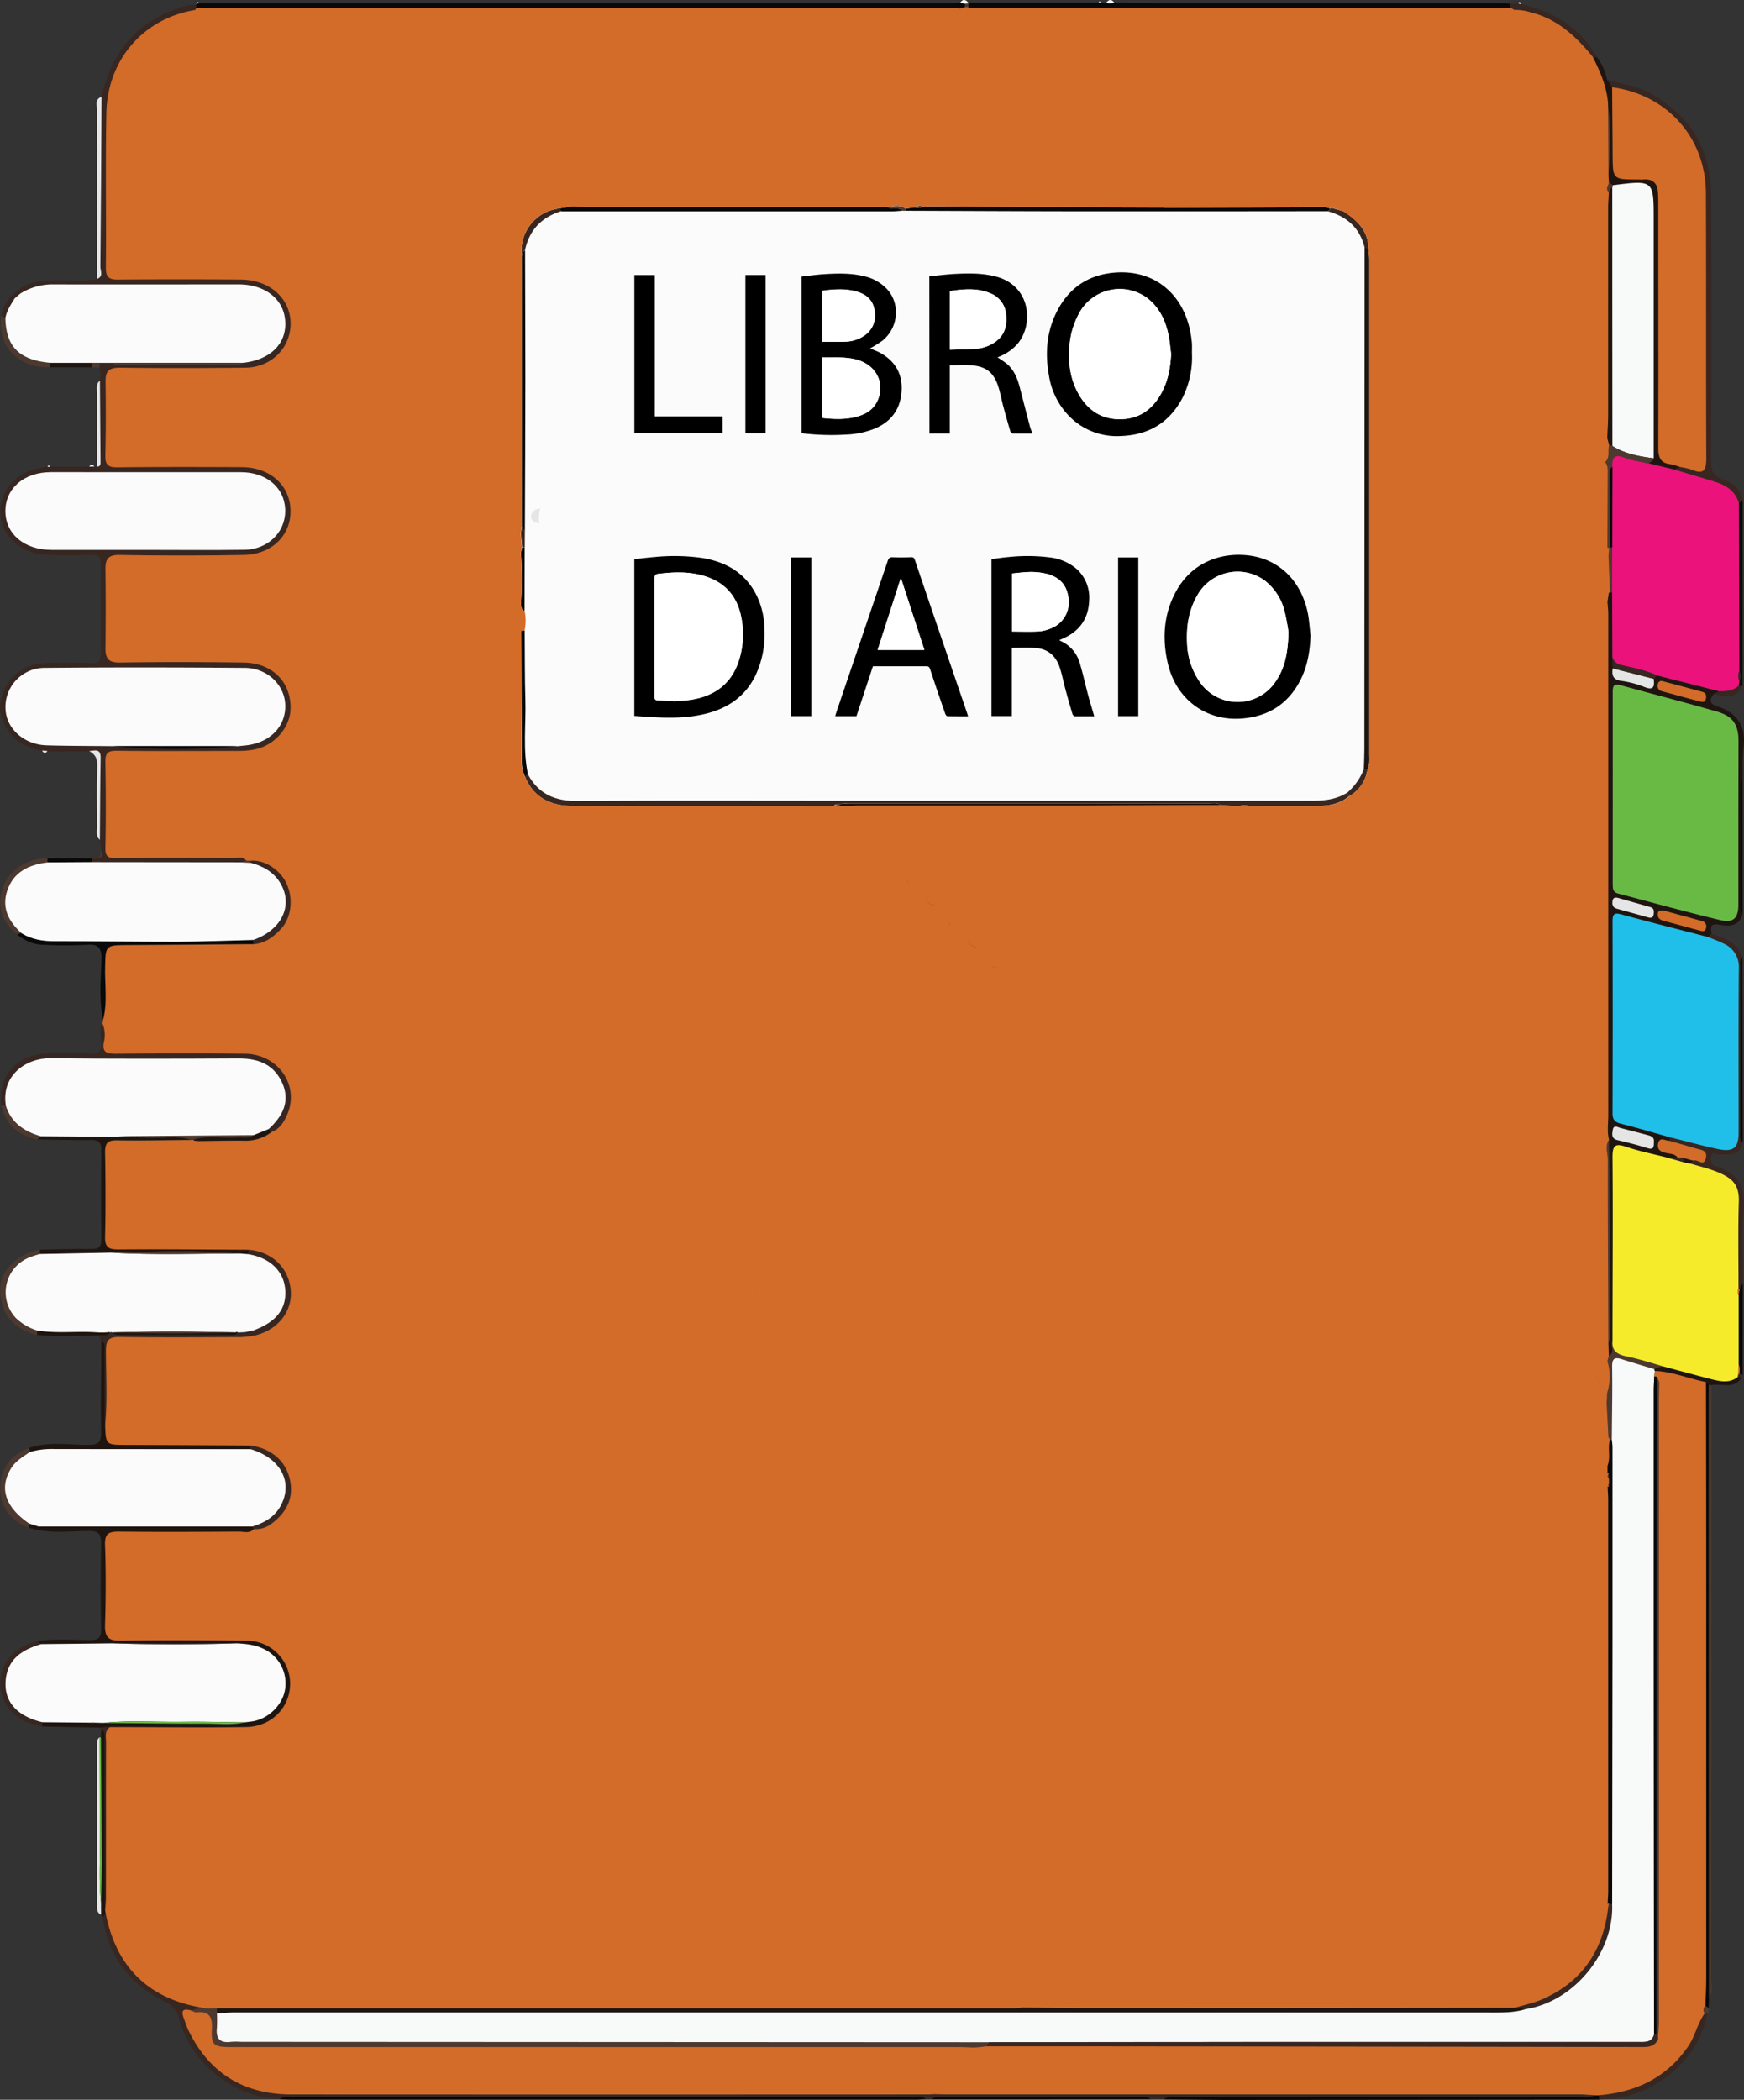 <svg xmlns="http://www.w3.org/2000/svg" viewBox="0 0 668.56 804.85"><rect x="0" y="0" width="668.56" height="804.85" fill="#333333" stroke="none"/><defs><style>.cls-1{fill:#fbfbfb;}.cls-2{fill:#382621;}.cls-3{fill:#1f1510;}.cls-4{fill:#090909;}.cls-5{fill:#4d392f;}.cls-6{fill:#e5e5e5;}.cls-7{fill:#69ba45;}.cls-8{fill:#f8f9f9;}.cls-9{fill:#20bfea;}.cls-10{fill:#f5eb2b;}.cls-11{fill:#eb127b;}.cls-12{fill:#d36b29;}.cls-13{fill:#fff;}</style></defs><g id="Capa_2" data-name="Capa 2"><g id="Capa_1-2" data-name="Capa 1"><rect class="cls-1" x="163.2" y="39.87" width="408.9" height="296"/><path class="cls-2" d="M74.88,3.82C55.09,7,41.19,22.77,40.78,43.36c-.4,19.81,0,39.64-.19,59.46,0,3.74,1.55,4.37,4.78,4.34q23.49-.18,47,0c10.66.09,18.46,6.77,19,15.9.52,9.8-7,17.77-17.32,17.88-16,.17-32,.21-48,0-4.09,0-5.63,1.11-5.57,5.22.14,9.49.13,19-.09,28.47-.08,3.5,1.08,4.54,4.56,4.5,15.83-.18,31.65-.14,47.47-.07,11,0,18.61,6.75,18.94,16.36s-7,17.12-18,17.3q-23.73.41-47.47,0c-4.26-.07-5.49,1.4-5.45,5.33q.18,15.24,0,30.48c0,3.92,1.19,5.49,5.47,5.43,15.82-.25,31.65-.21,47.47,0,11,.13,18.24,7.46,18,17.74-.19,6.95-5.7,13.52-12.86,15.35-3.59.92-7.26.79-10.92.79-14.33,0-28.65.1-43-.07-3.34,0-4.25,1-4.19,4.26.19,11,.25,22,0,33-.06,3.21,1,3.91,3.93,3.89,15-.12,30-.08,45,0,1.73,0,3.71-.81,5.13,1l-2.25.75-57-.09,0-1.42,3-.22c1.38-.62,1.1-1.66.68-2.73l-.57-4.16c.08-10.48.11-21,.29-31.44.06-3.74-2.33-2.75-4.39-2.58l-16,0-2.06-.2c-4.41-1.05-8.66-2.47-11.73-6.06-4.24-5-5.72-10.65-3.1-16.72,3-6.86,8.59-10.51,16-10.88,5.81-.29,11.66-.28,17.48,0,3.23.16,3.88-1.15,3.86-4-.1-11.32-.13-22.65,0-34,0-2.6-.74-3.52-3.35-3.45-5.66.15-11.33.24-17,0-14.46-.53-22.69-13.84-15.7-25.23,3.56-5.79,9.26-7.78,15.59-8.58l.48.13.48-.12h15l1.94,0,1,.05c1.51,0,1.35-1.16,1.35-2.12q-.1-15.44-.23-30.87a8,8,0,0,0-.15-4.93l0-1.78,5,0c1.13,1,2.5.74,3.8.74H89.33c1.31,0,2.68.25,3.81-.73,11.11-1.22,17.43-8.06,16-17.35-1.15-7.64-8.11-12.71-17.75-12.72-23.61,0-47.23,0-70.85,0a23.38,23.38,0,0,0-12.78,3.48l-1.17-1.14c3.84-3.36,8.49-4,13.33-4.09,5.74-.15,11.5.48,17.22-.39,2.58-.92,1.27-3.11,1.29-4.64.23-21.71.33-43.42.46-65.14C42.88,19.71,52.77,7.71,70.26,2.59a10.62,10.62,0,0,1,4.89-.66c0,.39,0,.77,0,1.16A3.17,3.17,0,0,1,74.88,3.82ZM91.19,286c1.64-.19,3.31-.28,4.93-.6,8.58-1.65,13.87-8.09,13.2-16-.63-7.35-7.14-13.37-15.44-13.43-25.62-.16-51.24-.2-76.86,0a15,15,0,0,0-14.8,16.93c.87,7,7.42,12.5,15.56,12.76,8.47.26,16.95.22,25.43.32A264.24,264.24,0,0,0,91.19,286ZM55.7,210.78c12.64,0,25.29.13,37.93,0,9.94-.13,16.91-8,15.54-17.2C108.05,186.1,101.36,181,92.4,181q-36.42-.06-72.86,0C9.17,181,2,187.16,2.07,196s7.27,14.78,17.7,14.8C31.75,210.8,43.72,210.78,55.7,210.78Z"/><path class="cls-3" d="M616.76,437c-.8-3.12-.29-6.29-.29-9.43q0-96.13,0-192.27c0-1.49-.21-3-.31-4.47l.51-3.49a1.29,1.29,0,0,0,.46-.31,6.64,6.64,0,0,1,.88.12q0,12.42.11,24.85l.15,4.22c-.41,2.59,0,4.34,3.23,4.78a38.51,38.51,0,0,1,8.95,2.37c3.74,1.49,3.8-.48,3.52-3.14.38-.44.76-.89,1.15-1.33l24,6.11L657,266c-1.8,2.14-1.75,3.78,1.21,4.71,7.76,2.46,11.19,7.57,10.18,15.83-.5,4.08-.25,8.26-.34,12.39-1,.9-.89,2.09-.89,3.25v44.48c0,1.16-.08,2.36.91,3.24-1,5.11-5.06,5.34-8.66,4.61-3.79-.76-3.74.76-3.25,3.39l-1.29,1.32c-11.05-2.86-22.12-5.64-33.12-8.65-2.65-.72-3.53-.42-3.52,2.5q.11,36.88,0,73.78c0,2.55,1.11,3.37,3.37,3.94,6.24,1.58,12.42,3.42,18.63,5.16-.06.46-.11.93-.16,1.39-1.59,0-3.89-1.79-4.42,1.14-.45,2.51,1.49,3.23,3.69,3.6,1.38.24,3,.35,3.94,1.76l-3.9,0c-5.31-1.36-10.72-2.42-15.9-4.16-4.14-1.39-5.34-.75-5.3,3.86.18,23.47,0,46.95,0,70.42-.89,1.91,1.08,4.49-1.42,6-.07-1.7-.13-3.4-.19-5.1,1-1.7.52-3.57.52-5.36q.06-20.61,0-41.23C617,457.79,616.86,447.37,616.76,437Zm49.63-122.14q0-15.45,0-30.89c0-6.24-2.17-9.49-8.31-11.24-12.15-3.47-24.39-6.62-36.57-10-2.19-.6-3.33-.62-3.32,2.26q.15,37,0,73.92c0,1.61.07,3.05,1.93,3.54,13.17,3.46,26.29,7.13,39.54,10.26,4.85,1.14,6.66-.92,6.67-5.91C666.4,336.13,666.38,325.48,666.39,314.82ZM634,437.77c.29-1.95-1.14-2.37-2.66-2.76-3.35-.85-6.68-1.77-10-2.61-1.13-.28-2.7-1.48-3.07.76-.26,1.57-.56,3.31,1.85,3.87,3.85.89,7.69,1.86,11.45,3.05C634,440.86,634,439.47,634,437.77ZM637.55,349c-1.15,0-2,.12-2,1.21-.14,1.58.71,2.35,2.2,2.74,4.62,1.21,9.22,2.52,13.84,3.73.88.23,2.06.61,2.41-.79a2.09,2.09,0,0,0-1.4-2.78C647.48,351.65,642.39,350.3,637.55,349ZM637,261a1.38,1.38,0,0,0-1.46,1.24,2.05,2.05,0,0,0,1.53,2.68c4.78,1.31,9.56,2.62,14.35,3.88.9.23,2.08.61,2.46-.75.32-1.17.21-2.43-1.23-2.83C647.57,263.81,642.46,262.47,637,261ZM620,344.1c-1.11-.18-1.71.19-1.84,1.2-.18,1.43,0,2.58,1.71,3,4,1.06,7.91,2.2,11.87,3.3,1.06.29,2,.25,2.17-1.13.13-1.16.28-2.35-1.25-2.79Z"/><path class="cls-2" d="M40.56,733.45c4.29,21.41,17.49,33.24,38.92,36.25-2,.21-4.18-.11-6,1.07-2.72-.81-4.31-.49-3,2.89.6,1.53,1.06,3.13,1.77,4.61,8,16.49,21.26,24.62,39.47,24.63q122.2.06,244.4,0l1.93-.09c1.49,0,3,.07,4.49.07q121.32,0,242.64,0c2,0,4,.2,6,.31-1.88,1-3.92.57-5.89.57q-76.43,0-152.85,0c-2.09,0-4.35-.71-6.26.84l-5.09-.07c-1.08-1.09-2.47-.8-3.77-.8q-38.17,0-76.34,0c-1.31,0-2.69-.21-3.77.85l-2.09-.11c-2-1.32-4.21-.7-6.32-.7q-118.12-.06-236.25,0c-1.77,0-3.69-.57-5.28.79-17.83-.61-34-13.4-38.74-31.1-.88-3.32-2.53-4.77-5.38-6.2-13.44-6.75-21.75-17.41-23.83-32.54Z"/><path class="cls-4" d="M75.2,3.09c0-.39,0-.77,0-1.16l.12-.45,1-.28H363.13c1.66,0,3.32-.13,5-.2l1.92.47-.13,1.26-1.85.52a14.86,14.86,0,0,0-2-.24Q220.63,3,75.2,3.09Z"/><path class="cls-3" d="M97.29,586c-1.6,1.82-3.75,1-5.63,1-15.32.09-30.64.18-46,0-3.92,0-5.56.63-5.41,5.09.36,10.14.31,20.32,0,30.47-.16,4.71,1.12,6.31,6,6.23,16.15-.27,32.31-.2,48.46,0a16.57,16.57,0,0,1,16.46,15.57c.44,9.64-6.78,17.42-17.07,17.56-17.31.22-34.64,0-51.95,0l-3.63.29-22.37-.43c0-.52,0-1,0-1.57l19.36.18.17.24.12-.26,3.7.1c12.87.11,25.73.31,38.59.27,5.24,0,10.51.67,15.72-.48,1.32-.19,2.67-.27,4-.58,5.91-1.45,10.81-6.79,11.49-12.42A14.61,14.61,0,0,0,101,632c-3.2-1.56-6.68-1.92-10.18-2.11H43l-27.2.29L14.22,629c6.77-.9,13.57-.42,20.35-.36,3.25,0,4.23-.88,4.17-4.2-.2-10.93-.16-21.87,0-32.81.06-3.56-.86-4.83-4.71-4.79-6.74.06-13.54.93-20.25-.55l1-1.2,81.93,0Z"/><path class="cls-2" d="M616,30.4c5,1.86,10.37,2.11,15.14,4.59C647.4,43.41,655.88,56.71,656,75q.16,50.64-.05,101.27c0,3.88.52,6.34,4.78,7.68,3.59,1.12,6.82,3.51,7.34,7.93l-1.42,1c-1.34-4.6-4.81-6.87-9.09-8.19-5.18-1.6-10.38-3.13-15.58-4.68l2.16-1a25,25,0,0,1,4.35,1c5,2.12,5.65-.14,5.63-4.63-.15-33.79,0-67.6-.15-101.4C653.81,52.69,639.1,36.32,618,33.44,617.37,32.42,616.69,31.41,616,30.4Z"/><path class="cls-4" d="M427.14,1c7.83.07,15.65.19,23.47.19q61.47,0,122.94,0c1.82,0,3.65.15,5.47.23,0,.5.06,1,.1,1.51l-207.91,0,.06-.23c0-.46,0-.91,0-1.37L371.17,1l49.95,0,1,0,2,.05A4,4,0,0,0,427.14,1Z"/><path class="cls-3" d="M616,30.4c.67,1,1.35,2,2,3,.07,8.61.17,17.21.2,25.82,0,9.54,0,9.53,9.77,9.54.67,0,1.34.08,2,0,3.84-.32,5.46,1.7,5.62,5.27.06,1.49.09,3,.09,4.48,0,31.07.09,62.14,0,93.21,0,3.6.84,5.69,4.59,6.17a26.26,26.26,0,0,1,3.82,1.09l-2.16,1-9.89-2.4c.49-.78,1.8-.81,1.84-2q0-45.72,0-91.45c0-15.2,0-15.2-15.68-13.2l-1.62-1.13c0-.69-.09-1.38-.13-2.07.82-9.32,1.12-18.63-.17-27.94-.48-6.48-3-12.3-5.91-18l1.69,0A20.08,20.08,0,0,1,616,30.4Z"/><path class="cls-2" d="M39.22,392.22a11.38,11.38,0,0,1,.59,6.87c-.92,4.15,1,4.73,4.51,4.71,16.49-.12,33-.18,49.48,0,12.82.11,21.13,12.26,16.16,23.47-1.21,2.73-2.78,5.33-5.83,6.5l-1.14-1c5.3-4.83,8.44-10.41,5.22-17.64s-9.08-9.46-16.59-9.42c-24.09.12-48.18.19-72.27-.08-9.36-.11-19,6.54-17.11,18.24l-1.64,0c-1.66-11,5.58-19.6,17.08-20,5.63-.2,11.27-.19,16.89,0,3.31.13,4.38-1.08,4.17-4.29C38.58,397.12,38.12,394.59,39.22,392.22Z"/><path class="cls-2" d="M640,437.31l.15-1.39c6.11,1.52,12.18,3.22,18.34,4.51s8-.43,8-6.44c0-20.93-.09-41.86.07-62.79a9.66,9.66,0,0,0-5.82-9.51c-1.91-1-4-1.68-5.93-2.5l1.29-1.32c5,1.62,9.95,3.33,11.81,9.06-1,.91-.78,2.12-.78,3.27q0,32,0,64c0,1.3-.32,2.71.94,3.7-1.1,5.22-5.19,4.59-9,4.65-1.05,0-2.69-1.76-3.06.75-.25,1.69-.22,3.18,2,3.85,8.07,2.42,11.07,7.77,10.41,16.27-.73,9.43-.31,19-.38,28.44L666.94,494a.77.77,0,0,0-.54,0c0-11.11-.21-22.23.12-33.33.19-6.48-2.32-9-8.19-11.42C655,447.85,651.42,447,648,446l1.18-1.1c1.53-.8,4,2.55,4.81-.95.75-3.22-2.11-3.17-4-3.76C646.66,439.14,643.33,438.25,640,437.31Z"/><path class="cls-3" d="M73.12,436.84c-9.46.07-18.92.31-28.38.15-3.55-.06-4.53,1.16-4.48,4.57.18,10.79.24,21.59,0,32.37-.1,4.11,1.42,4.87,5.17,4.85,16.6-.13,33.2.05,49.8.13,0,.61,0,1.22,0,1.84l-3-.25c-16.49-1.45-33-.78-49.49-.34l-27.44.52V479c6.63-.09,13.25-.33,19.87-.23,2.86.05,3.69-1,3.66-3.71-.12-11.44-.18-22.88,0-34.32.05-3.29-1.32-3.76-4.14-3.73-6.79.09-13.58-.14-20.36-.25l1.37-1.25,27.41.21c4.8.1,9.61.09,14.41.34C62.65,436.33,68,435.16,73.12,436.84Z"/><path class="cls-4" d="M107.21,804.63c1.59-1.36,3.51-.79,5.28-.79q118.13,0,236.25,0c2.11,0,4.34-.62,6.32.7-1.32.09-2.64.27-4,.27H112.2C110.53,804.84,108.87,804.71,107.21,804.63Z"/><path class="cls-4" d="M655.14,765.87c0,1.3-.11,2.61-.17,3.92l-1.17-1c.1-3.83.29-7.66.29-11.49q0-69.24,0-138.47,0-44.49-.11-89l1.07.92q0,4,0,8Q655.1,652.33,655.14,765.87Z"/><path class="cls-5" d="M655.14,765.87q0-113.55-.07-227.09,0-4,0-8l1,.13q0,113.87-.1,227.73C656,761.06,656.82,763.64,655.14,765.87Z"/><path class="cls-3" d="M40.26,546c.25,7.75.25,7.73,8,7.75q24,.09,47.9.22L96,555.47q-37.87,0-75.76-.07a29.28,29.28,0,0,0-8.84,1.17l-.2-1.57c7.46-2.57,15.17-1.11,22.75-1.15,4.1,0,4.85-1.26,4.79-5-.19-11.63.06-23.26.14-34.89,2,1,1.17,2.89,1.19,4.39C40.2,527.52,40.21,536.73,40.26,546Z"/><path class="cls-2" d="M40.26,546c0-9.22-.06-18.43-.18-27.64,0-1.5.85-3.39-1.19-4.39-.46-.79-.62-1.83-1.76-2,1.68-.44,3.72.7,5.07-1.17l.46-.16.44.19c1,1.25,2.36,1,3.66,1q20.42,0,40.82,0c1.3,0,2.7.27,3.64-1l1.6-.08,1.16-.05,2.22-.48c.41.43.71.27,1-.18,8.81-3.22,12.78-8.36,12.17-15.75-.58-7-5.94-12.13-14.17-13.46,0-.62,0-1.23,0-1.84,8.89.66,15.37,6.81,16.17,15.35.75,8-4.59,15.14-13.35,17.4a32.69,32.69,0,0,1-7.92.73c-14.82.07-29.65.15-44.47-.06-4-.06-5.08,1.33-5.07,5.18C40.59,527,41.15,536.48,40.26,546Z"/><path class="cls-4" d="M97.17,361.82c-16,.12-31.93.27-47.89.36-9,.05-8.85,0-9,8.8-.14,6.63.94,13.31-.8,19.88-1.57-7.58-.83-15.27-.58-22.86.17-5.08-1.4-6.2-6.06-5.83a150.59,150.59,0,0,1-15.47,0,15.79,15.79,0,0,1-10.91-4.16l1.92-.31c3.81,2.33,8,3,12.38,3,15.65,0,31.29.25,46.93.2,9.81,0,19.61-.44,29.42-.67Z"/><path class="cls-4" d="M446.12,804.71c1.91-1.55,4.17-.83,6.26-.84q76.42-.06,152.85,0c2,0,4,.46,5.89-.57l1.93,0,.07,1.51-143.58.12C461.74,804.85,453.93,804.76,446.12,804.71Z"/><path class="cls-4" d="M666.6,192.93l1.42-1-.06,71-1.45-.08.3-1.66a5.5,5.5,0,0,0,0-4Q666.68,225,666.6,192.93Z"/><path class="cls-2" d="M613.12,804.72c0-.5,0-1-.07-1.51,14.08-1.19,25.74-6.69,34-18.59,2.78-4,3.58-8.85,6.4-12.75h1C651.23,790.28,632.75,805,613.12,804.72Z"/><path class="cls-5" d="M15.2,479v1.67c-1.41.47-2.87.83-4.23,1.42a14.36,14.36,0,0,0-4.86,23.17A20.44,20.44,0,0,0,14.19,510l0,1.69C4.64,509.31-.14,503.13.12,493.47.3,486.87,6.81,480.64,15.2,479Z"/><path class="cls-2" d="M14.22,629l1.55,1.21c-7.06,2.07-12.84,5.51-13.6,13.71s4.24,13.88,14,16.21c0,.53,0,1,0,1.57C6.92,660.46.66,654.43.13,646.24S5,631.46,14.22,629Z"/><path class="cls-2" d="M612.11,21.92l-1.69,0C604.16,14,597.07,7.26,586.88,4.76a19.08,19.08,0,0,0-6.35-.95L579.12,3c0-.5-.07-1-.1-1.51l2.91-.16,1.09.25C595.48,4.39,605.69,10.44,612.11,21.92Z"/><path class="cls-5" d="M11.21,555c.07.52.14,1,.2,1.57-2.55,1.8-5.31,3.32-7.06,6.09-4.77,7.58-2.44,15,6.81,21.28l.06,1.72C4.18,583,.06,577.75.1,570.33S4.1,557.64,11.21,555Z"/><path class="cls-5" d="M8.35,357.74l-1.92.31C.62,353.37-1.3,347.25,1,340.55c2.36-7,8.9-11.41,17.24-11.54l0,1.53c-7.16.85-13.13,3.65-15.5,11C.59,348.15,3.47,353.38,8.35,357.74Z"/><path class="cls-4" d="M357.15,804.68c1.08-1.06,2.46-.85,3.77-.85q38.18,0,76.34,0c1.3,0,2.69-.29,3.77.8Z"/><path class="cls-3" d="M40.56,733.45l-1.3,1.34a7.84,7.84,0,0,0-.49-.85c0-1.52,0-3-.05-4.57.1-5.47.3-10.94.27-16.41-.06-15.62-.21-31.23-.32-46.85,0-1.16.11-2.32.16-3.48,2.11,1.66,1.24,4,1.25,6,.13,21.13.17,42.26.24,63.39Z"/><path class="cls-2" d="M40.32,732.07c-.07-21.13-.11-42.26-.24-63.39,0-2,.86-4.39-1.25-6a.35.35,0,0,1-.27-.5l3.63-.29c-2.24,1.54-1.49,3.91-1.49,5.95-.06,19.78,0,39.56-.05,59.34C40.65,728.78,40.43,730.42,40.32,732.07Z"/><path class="cls-3" d="M656.09,530.93l-1-.13-1.07-.92c-6.57-1.36-12.82-4.14-19.63-4.38a1.3,1.3,0,0,1-.17-.64c1.1-.93,2.44-.93,3.77-1,6,1.6,12.08,3.25,18.13,4.8,3.39.86,6.82,1.6,9.95-.84l1.59.16C664.75,532.77,660,530.15,656.09,530.93Z"/><path class="cls-5" d="M19.19,140.79C7,141.21-1.28,132.43.51,121l1.56,1c.23,11,5.31,16.09,17.14,17.24Z"/><path class="cls-4" d="M668.07,437.87c-1.26-1-.94-2.4-.94-3.7q0-32,0-64c0-1.15-.22-2.36.78-3.27Z"/><path class="cls-6" d="M38.94,37.12c-.13,21.72-.23,43.43-.46,65.14,0,1.53,1.29,3.72-1.29,4.64,0-21.56,0-43.13,0-64.69C37.24,40.44,36.17,38.07,38.94,37.12Z"/><path class="cls-6" d="M38.72,729.37c0,1.53,0,3,.05,4.57-1.74-.78-1.58-2.36-1.58-3.85q0-30.48,0-61c0-1.16-.12-2.36,1-3.2.05,12.4,0,24.81.18,37.22C38.44,711.88,37.77,720.64,38.72,729.37Z"/><path class="cls-7" d="M38.72,729.37c-.95-8.73-.28-17.49-.39-26.23-.16-12.41-.13-24.82-.18-37.22l.31-.06.21.25c.11,15.62.26,31.23.32,46.85C39,718.43,38.82,723.9,38.72,729.37Z"/><path class="cls-4" d="M668,349.87c-1-.88-.91-2.08-.91-3.24V302.15c0-1.16-.08-2.35.89-3.25Q668,324.39,668,349.87Z"/><path class="cls-5" d="M15.59,435.52l-1.37,1.25c-7.16-1.56-12-5.56-13.62-12.94l1.64,0C4.35,430.44,9.32,433.72,15.59,435.52Z"/><path class="cls-4" d="M666.94,494l1.15-2.16q0,17.51-.05,35l-1.19-.1c-.06-1.25.37-2.55-.4-3.72l0-26.49C666.64,495.69,666.79,494.84,666.94,494Z"/><path class="cls-6" d="M34.19,287.89c2.06-.17,4.45-1.16,4.39,2.58-.18,10.48-.21,21-.29,31.44-1.71-1.42-1.06-3.38-1.08-5.13-.06-7.8-.18-15.61.06-23.4C37.35,290.65,36.4,289.05,34.19,287.89Z"/><path class="cls-4" d="M18.22,330.54l0-1.53h17l0,1.42Z"/><path class="cls-6" d="M38.31,145.88q.12,15.44.23,30.87c0,1,.16,2.08-1.35,2.12,0-9.29,0-18.59,0-27.88C37.22,149.25,36.58,147.28,38.31,145.88Z"/><path class="cls-3" d="M19.19,140.79c0-.54,0-1.08,0-1.63h16v1.64Z"/><path class="cls-3" d="M14.21,511.68c0-.56,0-1.13,0-1.69,7.56,1.2,15.19.18,22.77.69l1.33.05h1.79l1.36-.06.39-.13.37.19c-1.35,1.87-3.39.73-5.07,1.17C29.48,512.1,21.84,512.44,14.21,511.68Z"/><path class="cls-2" d="M666.51,262.8l1.45.08c-2.5,5.2-6.66,4.48-11,3.09l2.17-1C661.78,264.92,664.43,264.82,666.51,262.8Z"/><path class="cls-2" d="M2.07,121.92.51,121a14.53,14.53,0,0,1,4.1-7.73l1,1.14C4.18,116.75,2.57,119.07,2.07,121.92Z"/><path class="cls-5" d="M35.17,140.8v-1.64h3l0,1.78Z"/><path class="cls-5" d="M654.51,771.87h-1a2.33,2.33,0,0,1,.31-3.07l1.17,1A1.9,1.9,0,0,1,654.51,771.87Z"/><path class="cls-3" d="M11.22,585.66l-.06-1.72,3.66,1.15-1,1.2Z"/><path class="cls-2" d="M4.61,113.22l2-1.84,1.17,1.14-2.17,1.84Z"/><path class="cls-5" d="M38.86,326.07c.42,1.07.7,2.11-.68,2.73C38.41,327.89,38.64,327,38.86,326.07Z"/><path class="cls-8" d="M370,1.48,368.11,1c1-1.4,2-1.29,3.06,0l.09.34Z"/><path class="cls-8" d="M427.14,1a4,4,0,0,1-3,0C425.13-.32,426.14-.32,427.14,1Z"/><path class="cls-2" d="M666.85,526.74l1.19.11c-.13.38-.27.76-.41,1.13l-1.59-.16c.08-.41.17-.81.26-1.21A.88.88,0,0,0,666.85,526.74Z"/><path class="cls-8" d="M36.15,178.82l-1.94,0C34.85,177.92,35.49,177.87,36.15,178.82Z"/><path class="cls-6" d="M16.13,287.66l2.06.2C17.39,289,16.72,288.73,16.13,287.66Z"/><path class="cls-8" d="M76.28,1.2l-1,.28C75.46.86,75.7.41,76.28,1.2Z"/><path class="cls-8" d="M422.12.94l-1,0C421.44.43,421.78.41,422.12.94Z"/><path class="cls-8" d="M19.17,178.85l-.48.12-.48-.13C18.53,178.32,18.85,178.32,19.17,178.85Z"/><path class="cls-8" d="M583,1.55l-1.09-.25C582.5.47,582.82.73,583,1.55Z"/><path class="cls-3" d="M392.05,769.52c8.15.06,16.29.18,24.44.17q82.15,0,164.31-.11l4.07.54c-4.51,1.44-9.18,1.29-13.81,1.3q-95.62,0-191.25,0-145.35,0-290.7,0c-2,0-4,.25-5.93.39l-.07-2.06H388.56c.49,0,1,0,1.49-.08Z"/><path class="cls-5" d="M83.11,769.77c0,.68,0,1.37.07,2.06a50.1,50.1,0,0,1,0,5.48c-.44,4.13,1.17,5.94,5.39,5.37a29.5,29.5,0,0,1,4,0l286.53.14-.89,1.67-2.14.26-2.73.22c-1.83-.07-3.66-.2-5.49-.2H88.46c-6.54,0-7.55-.71-7.22-7.06.25-4.73-1.21-6.79-6-6.24-.57.06-1.2-.44-1.8-.68,1.87-1.18,4-.86,6-1.07Z"/><path class="cls-2" d="M318.24,309.06q-49.35-.07-98.7-.15c-8.25,0-14.87-3-18.24-11.11l1-1.15c4,7.56,10.31,10.42,18.81,10.37,34.27-.21,68.54-.09,102.82-.09q89.65,0,179.31,0c4.6,0,8.94-.52,12.93-2.92l1.12,1.08c-3.45,3-7.58,3.8-12,3.81-8.78,0-17.57.1-26.35.16a4.82,4.82,0,0,0-3.92,0l-7.1-.43c-1.44-1.23-3.18-.74-4.79-.74q-69.07,0-138.14,0c-1.64,0-3.28.31-4.92.47l-.64,1.27.23.15C319.53,309,318.92,309,318.24,309.06Z"/><path class="cls-3" d="M524.58,95c.12,1.48.34,3,.34,4.45q0,94.81,0,189.62c0,2,.26,4-.7,5.88l-1.4-.14c.08-2.5.21-5,.21-7.49q.06-96.21.09-192.41Z"/><path class="cls-4" d="M616.18,564.79v-2.93c1.26-3.24,0-6.7.89-10l.44,0,.44,0c.09,1,.27,2,.27,3q0,37,0,74-.06,50.49-.14,101a1.87,1.87,0,0,1-.94,0l-.41-.19-.27,0-.17.21c.08-1.66.23-3.32.23-5q0-75,0-150c0-1.66-.15-3.32-.23-5l.44,0c0-.36,0-.72.08-1.07,0-.62,0-1.24,0-1.86l-.09-2.08-.22-.15Z"/><path class="cls-4" d="M214.11,79.93l5.09-.79c2,.06,4,.18,6,.18l115,.07c1.79,1.19,4.2-.25,5.89,1.36-1.32.09-2.65.26-4,.26q-63.43,0-126.87,0Z"/><path class="cls-4" d="M355.18,79.1c12.47.07,24.94.17,37.41.22q26.19.12,52.38.2l1.29.11,61.85-.23,2,.55-1,1C479.54,81,450,81,420.42,81c-24.42,0-48.83-.14-73.25-.22a3.42,3.42,0,0,0,.06-.78l2.74-.48,1.35.1.32,0,.32,0,1.43-.11Z"/><path class="cls-3" d="M616.74,170.73c-.24-.93-.49-1.85-.73-2.77.12-3,.35-6,.35-8.94q0-39.63,0-79.27c0-2,.18-4,.27-6,.56-.55.33-1.7,1.4-1.88q0,49.52,0,99Z"/><path class="cls-3" d="M320.13,308.39c1.64-.16,3.28-.47,4.92-.47q69.06,0,138.14,0c1.61,0,3.35-.49,4.79.74-17,.06-34,.16-51,.18q-44.24,0-88.48,0c-1.82,0-3.65.17-5.47.25Z"/><path class="cls-2" d="M617.1,729.81a1.87,1.87,0,0,0,.94,0c.75,18.73-14.67,37.46-33.17,40.31l-4.07-.54c3.3-1,6.74-1.68,9.89-3,15.39-6.53,23.67-18.42,25.73-34.83Z"/><path class="cls-2" d="M96,555.47l.18-1.55c8,1.31,13.36,6,14.91,13.12,1.48,6.78-1,12.5-7.31,17.06a9.72,9.72,0,0,1-6.5,1.86l-.54-.89c4.57-1.36,8.55-3.57,10.89-8C112.49,568.06,107.54,558.87,96,555.47Z"/><path class="cls-2" d="M97.17,361.82l-.09-1.52c10.78-3.77,15.37-13,10.57-21.49-2.53-4.46-6.65-6.8-11.47-8.06l0-.94c5-.41,10.83,3.17,13.42,8.29,2.92,5.8,2.23,13.34-1.84,17.78C104.89,359,101.62,361.49,97.17,361.82Z"/><path class="cls-4" d="M200.07,201.83q0-51.9,0-103.79c.27-.77.27-1.71,1.22-2.1,0,16.26.13,32.52.11,48.78,0,19.74-.12,39.48-.19,59.22Z"/><path class="cls-5" d="M618,551.89l-.44,0-.44,0-.53-1-.69-13c.08-1.34.15-2.69.23-4a20.84,20.84,0,0,0,.07-12.14c.18-.63.37-1.25.55-1.88,2.5-1.52.53-4.1,1.42-6-.36,4,1.88,5.32,5.46,6.05,4.85,1,9.59,2.58,14.38,3.92-1.33.07-2.67.07-3.77,1-4.12-1.25-8.25-2.45-12.35-3.77-2.74-.88-3.81-.36-3.76,2.85C618.22,533.25,618,542.57,618,551.89Z"/><path class="cls-5" d="M616.76,437c.1,10.41.25,20.83.28,31.25q.08,20.61,0,41.23c0,1.79.45,3.66-.52,5.36-.09-23.38-.23-46.76-.2-70.13C616.32,442.12,615.1,439.43,616.76,437Z"/><path class="cls-4" d="M199.81,241.83l1.33-.22c.08,8.93,0,17.87.27,26.81.24,9.41-1,18.87.94,28.23l-1,1.15c-1.6-2.91-1.32-6.11-1.33-9.24Q199.87,265.21,199.81,241.83Z"/><path class="cls-2" d="M201.25,95.94c-.95.39-.95,1.33-1.22,2.1a16.33,16.33,0,0,1,14.08-18.11l1.11,1C207.63,83.22,202.91,88.16,201.25,95.94Z"/><path class="cls-5" d="M73.12,436.84c-5.16-1.68-10.47-.51-15.71-.77-4.8-.25-9.61-.24-14.41-.34,2.31-.09,4.63-.23,6.94-.25q23.61-.19,47.24-.36c-1.71,1.51-3.79.74-5.71.9-5.7.47-11.49-.86-17.14.75Z"/><path class="cls-2" d="M509.1,81l1-1,0-.42L515.06,81c5.11,3.34,9.35,7.27,9.52,14l-1.45-.09C521.31,87.39,516.35,83,509.1,81Z"/><path class="cls-3" d="M74.33,436.77c5.65-1.61,11.44-.28,17.14-.75,1.92-.16,4,.61,5.71-.9l5.81-2.35,1.14,1a16.2,16.2,0,0,1-10.65,3.38c-5.8-.07-11.6.1-17.4.16l-2-.2Z"/><path class="cls-5" d="M616.33,39.87c1.29,9.31,1,18.62.17,27.94Q616.41,53.83,616.33,39.87Z"/><path class="cls-4" d="M199.69,211.89l.45-2,1,0-.06,24.35c-1.1-.36-1.15-1.41-1.46-2.29A130,130,0,0,0,199.69,211.89Z"/><path class="cls-2" d="M522.83,294.82l1.4.14a14.06,14.06,0,0,1-6.89,10.17l-1.12-1.08A22.89,22.89,0,0,0,522.83,294.82Z"/><path class="cls-2" d="M201.17,209.86l-1,0c-.16-1.81-.33-3.62-.49-5.44l.42-2.63c.37.7.74,1.4,1.1,2.11Z"/><path class="cls-5" d="M618.06,71.91c-1.07.18-.84,1.33-1.4,1.88-1.52-1.29,0-2.6,0-3.91L618.25,71A1.11,1.11,0,0,1,618.06,71.91Z"/><path class="cls-5" d="M96.15,329.81l0,.94-4-.22,2.25-.75Z"/><path class="cls-5" d="M616.64,564.84l.09,2.08A1.51,1.51,0,0,1,616.64,564.84Z"/><path class="cls-5" d="M370,1.48l1.23-.15c0,.46,0,.91,0,1.37l-1.37,0C370,2.32,370,1.9,370,1.48Z"/><path class="cls-5" d="M617.1,729.81l-.68,1.92.27-2.11Z"/><path class="cls-5" d="M616.77,568.78c0,.35-.06.71-.08,1.07a4.34,4.34,0,0,1-.17-.76C616.51,569,616.68,568.88,616.77,568.78Z"/><path class="cls-5" d="M352.06,78.9h1.08a2,2,0,0,1,.25.62l-1.43.11A3.66,3.66,0,0,1,352.06,78.9Z"/><path class="cls-1" d="M92.17,330.53l4,.22c4.82,1.26,8.94,3.6,11.47,8.06,4.8,8.45.21,17.72-10.57,21.49-9.81.23-19.61.64-29.42.67-15.64,0-31.28-.21-46.93-.2-4.43,0-8.57-.7-12.38-3-4.88-4.36-7.76-9.59-5.63-16.2,2.37-7.35,8.34-10.15,15.5-11l17-.1Z"/><path class="cls-1" d="M55.7,210.78c-12,0-24,0-35.93,0-10.43,0-17.65-6.07-17.7-14.8s7.1-15,17.47-15Q56,181,92.4,181c9,0,15.65,5.1,16.77,12.54,1.37,9.17-5.6,17.07-15.54,17.2C81,210.91,68.34,210.78,55.7,210.78Z"/><path class="cls-1" d="M43.21,286c-8.48-.1-17-.06-25.43-.32-8.14-.26-14.69-5.8-15.56-12.76A15,15,0,0,1,17,256c25.62-.24,51.24-.2,76.86,0,8.3.06,14.81,6.08,15.44,13.43.67,7.92-4.62,14.36-13.2,16-1.62.32-3.29.41-4.93.6Z"/><path class="cls-1" d="M5.64,114.36l2.17-1.84A23.38,23.38,0,0,1,20.59,109c23.62.07,47.24,0,70.85,0,9.64,0,16.6,5.08,17.75,12.72,1.38,9.29-4.94,16.13-16,17.35H43.22l-5,0h-19C7.38,138,2.3,132.9,2.07,121.92,2.57,119.07,4.18,116.75,5.64,114.36Z"/><path class="cls-5" d="M43.22,139.14H93.14c-1.13,1-2.5.73-3.81.73H47C45.72,139.88,44.35,140.12,43.22,139.14Z"/><path class="cls-4" d="M43.21,286h48A264.24,264.24,0,0,1,43.21,286Z"/><path class="cls-9" d="M654.82,359.19c2,.82,4,1.53,5.93,2.5a9.66,9.66,0,0,1,5.82,9.51c-.16,20.93-.07,41.86-.07,62.79,0,6-1.93,7.71-8,6.44s-12.23-3-18.34-4.51c-6.2-1.74-12.38-3.58-18.62-5.16-2.26-.57-3.38-1.39-3.37-3.94q.11-36.88,0-73.78c0-2.92.87-3.22,3.52-2.5C632.7,353.55,643.77,356.33,654.82,359.19Z"/><path class="cls-10" d="M638,523.86c-4.79-1.34-9.53-2.93-14.38-3.92-3.58-.73-5.82-2.06-5.46-6.05,0-23.47.19-46.95,0-70.42,0-4.61,1.16-5.25,5.3-3.86,5.18,1.74,10.59,2.8,15.9,4.16l6.69,1.87L648,446c3.47,1.06,7,1.87,10.38,3.24,5.87,2.41,8.38,4.94,8.19,11.42-.33,11.1-.11,22.22-.12,33.33a2.7,2.7,0,0,0,.08,2.57l0,26.49-.15,3.58c-.09.4-.18.8-.26,1.21-3.13,2.44-6.56,1.7-9.95.84C650,527.11,644,525.46,638,523.86Z"/><path class="cls-7" d="M666.39,314.82c0,10.66,0,21.31,0,32,0,5-1.82,7-6.67,5.91-13.25-3.13-26.37-6.8-39.54-10.26-1.86-.49-1.93-1.93-1.93-3.54q0-37,0-73.92c0-2.88,1.13-2.86,3.32-2.26,12.18,3.35,24.42,6.5,36.57,10,6.14,1.75,8.3,5,8.31,11.24Q666.41,299.38,666.39,314.82Z"/><path class="cls-11" d="M666.51,262.8c-2.08,2-4.73,2.12-7.39,2.17l-24-6.11c-4.3-2.05-9-2.85-13.55-3.94a4.27,4.27,0,0,1-3.45-3q-.06-12.42-.11-24.85,0-8.69,0-17.35,0-15.39.05-30.79c-.26-3.8,1-5,4.87-3.49,2.87,1.14,6,1.48,9.1,2.18l9.89,2.4c5.2,1.55,10.4,3.08,15.58,4.68,4.28,1.32,7.75,3.59,9.09,8.19q.09,32.08.17,64.18a5.26,5.26,0,0,0,0,4Z"/><path class="cls-6" d="M634,437.77c0,1.7,0,3.09-2.46,2.31-3.76-1.19-7.6-2.16-11.45-3.05-2.41-.56-2.11-2.3-1.85-3.87.37-2.24,1.94-1,3.07-.76,3.35.84,6.68,1.76,10,2.61C632.86,435.4,634.29,435.82,634,437.77Z"/><path class="cls-6" d="M620,344.1l12.66,3.61c1.53.44,1.38,1.63,1.25,2.79-.17,1.38-1.11,1.42-2.17,1.13-4-1.1-7.9-2.24-11.87-3.3-1.69-.45-1.89-1.6-1.71-3C618.32,344.29,618.92,343.92,620,344.1Z"/><path class="cls-6" d="M633.94,260.19c.28,2.66.22,4.63-3.52,3.14a38.51,38.51,0,0,0-8.95-2.37c-3.19-.44-3.64-2.19-3.23-4.78Z"/><path class="cls-2" d="M633.94,260.19l-15.7-4-.15-4.22a4.27,4.27,0,0,0,3.45,3c4.57,1.09,9.25,1.89,13.55,3.94C634.7,259.3,634.32,259.75,633.94,260.19Z"/><path class="cls-5" d="M618,209.76q0,8.67,0,17.35a6.64,6.64,0,0,0-.88-.12q-.29-6.9-.56-13.8c.08-1,.16-2,.25-3l.45-.46.39.06Z"/><path class="cls-2" d="M643.23,443.81l1.8-.05,1,1.88-6.69-1.87Z"/><path class="cls-1" d="M96,555.47c11.53,3.4,16.48,12.59,11.63,21.65-2.34,4.38-6.32,6.59-10.89,8l-81.93,0-3.66-1.15c-9.25-6.33-11.58-13.7-6.81-21.28,1.75-2.77,4.51-4.29,7.06-6.09a29.28,29.28,0,0,1,8.84-1.17Q58.13,555.49,96,555.47Z"/><path class="cls-1" d="M16.2,660.13c-9.79-2.33-14.8-8-14-16.21s6.54-11.64,13.6-13.71l27.2-.29q23.93.66,47.86,0c3.5.19,7,.55,10.18,2.11a14.61,14.61,0,0,1,8.29,15.14c-.68,5.63-5.58,11-11.49,12.42-1.28.31-2.63.39-3.94.58-8-.08-16-.31-24-.21-10.12.14-20.26-.63-30.37.42l-3.7-.1-.17-.24-.12.26Z"/><path class="cls-7" d="M39.55,660.39c10.11-1,20.25-.28,30.37-.42,8-.1,16,.13,24,.21-5.22,1.15-10.49.46-15.73.48C65.28,660.7,52.42,660.5,39.55,660.39Z"/><path class="cls-2" d="M90.83,629.93q-23.92.62-47.86,0Z"/><polygon class="cls-7" points="35.56 660.31 35.68 660.05 35.85 660.29 35.73 660.54 35.56 660.31"/><path class="cls-8" d="M618.06,71.91a1.11,1.11,0,0,0,.19-.9c15.68-2,15.69-2,15.68,13.2q0,45.72,0,91.45c-5.53-.71-11-1.67-15.81-4.72Q618.07,121.43,618.06,71.91Z"/><path class="cls-5" d="M618.07,170.94c4.83,3.05,10.28,4,15.81,4.72,0,1.19-1.35,1.22-1.84,2-3-.7-6.23-1-9.1-2.18-3.88-1.54-5.13-.31-4.87,3.49-1.18.77-1,2-1,3.12q0,13.83.12,27.67l-.45.46c-.23-.1-.46-.2-.68-.32q.06-14,.11-28.09c0-1.61.15-3.25-1-4.59,2.08-1.79.86-4.37,1.56-6.49Z"/><path class="cls-1" d="M103,432.77l-5.81,2.35q-23.62.18-47.24.36c-2.31,0-4.63.16-6.94.25l-27.41-.21c-6.27-1.8-11.24-5.08-13.35-11.65C.37,412.17,10,405.52,19.35,405.63c24.09.27,48.18.2,72.27.08,7.51,0,13.42,2.33,16.59,9.42S108.29,427.94,103,432.77Z"/><path class="cls-3" d="M646,445.64l-1-1.88,4.1,1.12L648,446Z"/><path class="cls-1" d="M40.08,510.74H38.29L37,510.68c-7.58-.51-15.21.51-22.77-.69a20.44,20.44,0,0,1-8.08-4.72A14.36,14.36,0,0,1,11,482.1c1.36-.59,2.82-1,4.23-1.42l27.44-.52c16.49.95,33,.31,49.49.34l3,.25c8.23,1.33,13.59,6.42,14.17,13.46.61,7.39-3.36,12.53-12.17,15.75l-1,.18-2.21.48-1.17.05-1.6.08a.77.77,0,0,0-.87,0c-15.75-.42-31.51-.46-47.26,0v0l-.44-.19-.46.16-.37-.19-.39.13Z"/><path class="cls-5" d="M92.13,480.5c-16.5,0-33,.61-49.49-.34C59.14,479.72,75.64,479.05,92.13,480.5Z"/><path class="cls-3" d="M90.35,510.72a.77.77,0,0,1,.87,0c-.94,1.3-2.34,1-3.64,1q-20.4,0-40.82,0c-1.3,0-2.69.23-3.66-1v0C58.84,511.21,74.6,511.25,90.35,510.72Z"/><path class="cls-5" d="M96.2,510.14l1-.18C96.91,510.41,96.61,510.57,96.2,510.14Z"/><path class="cls-5" d="M92.82,510.67l1.17-.05Z"/><path class="cls-2" d="M666.81,261.14a5.26,5.26,0,0,1,0-4A5.5,5.5,0,0,1,666.81,261.14Z"/><path class="cls-8" d="M634.36,525.5c-.07.68-.13,1.36-.19,2-.07,1.66-.2,3.32-.2,5q0,45,0,89.92,0,78.69.1,157.38c-.92,3.26-3.51,2.9-6.05,2.9q-71,0-142,0-53.48,0-106.95.1l-286.53-.14a29.5,29.5,0,0,0-4,0c-4.22.57-5.83-1.24-5.39-5.37a50.1,50.1,0,0,0,0-5.48c2-.14,3.95-.39,5.93-.39q145.35,0,290.7,0,95.63,0,191.25,0c4.63,0,9.3.14,13.81-1.3,18.5-2.85,33.92-21.58,33.17-40.31q.08-50.47.14-101,0-37,0-74c0-1-.18-2-.27-3,.07-9.32.27-18.64.13-27.95-.05-3.21,1-3.73,3.76-2.85,4.1,1.32,8.23,2.52,12.35,3.77A1.3,1.3,0,0,0,634.36,525.5Z"/><path class="cls-5" d="M37,510.68l1.33.05Z"/><path class="cls-5" d="M40.08,510.74l1.36-.06Z"/><path class="cls-2" d="M379.1,782.81q53.47,0,107-.1,71,0,142,0c2.54,0,5.13.36,6.05-2.9h.47l.48-.05c.18.35.37.69.56,1,0,.3,0,.61,0,.91-1.1,2.55-3.22,3-5.73,3q-102.89-.15-205.75-.26H378.21Z"/><path class="cls-5" d="M446.26,79.63,445,79.52C445.45,79,445.88,79.09,446.26,79.63Z"/><path class="cls-5" d="M347.17,80.79l-1.11,0c-1.69-1.61-4.1-.17-5.89-1.36,2.41-.35,4.84-1.12,7.06.62A3.42,3.42,0,0,1,347.17,80.79Z"/><path class="cls-5" d="M351.31,78.87c0,.26,0,.51,0,.76l-1.35-.1Z"/><path class="cls-4" d="M617.24,209.76q-.06-13.83-.12-27.67c0-1.12-.23-2.35,1-3.12q0,15.39-.05,30.79l-.39.06Z"/><path class="cls-5" d="M635.58,780.82c-.19-.35-.38-.69-.56-1q0-113,.06-226.06c0-8.64.12-17.28.18-25.93l.79,2.05c0,2.16-.1,4.32-.1,6.48q0,119,0,238C635.92,776.52,635.7,778.67,635.58,780.82Z"/><path class="cls-4" d="M635.26,527.79c-.06,8.65-.18,17.29-.18,25.93q0,113-.06,226.06l-.48.05h-.47q-.06-78.69-.1-157.38,0-45,0-89.92c0-1.66.13-3.32.2-5Z"/><path class="cls-5" d="M90.35,510.72c-15.75.53-31.51.49-47.26,0C58.84,510.26,74.6,510.3,90.35,510.72Z"/><path class="cls-6" d="M207.16,194.9a11.08,11.08,0,0,0-.39,5.68c-2.09-.3-3.39-1.25-3.17-2.87s1.74-2.66,3.56-2.8Z"/><path class="cls-6" d="M208.16,193.9l.21-.39-.21.4Z"/><path class="cls-6" d="M208.16,193.91l-1,1h0l1-1Z"/><path class="cls-12" d="M83.11,769.77H388.56c.49,0,1,0,1.49-.08a15.85,15.85,0,0,1,5.43-6.56,15.85,15.85,0,0,0-5.43,6.56l2-.18c8.15.06,16.29.18,24.44.17q82.15,0,164.3-.11c3.31-1,6.75-1.68,9.9-3,15.39-6.53,23.67-18.42,25.73-34.84l.27-2.1-.27,0-.17.21h0c.08-1.66.23-3.32.23-5q0-75,0-150c0-1.66-.15-3.32-.23-5l.44,0a4.05,4.05,0,0,1-.17-.75c0-.1.16-.21.25-.31,0-.62,0-1.24,0-1.86a1.52,1.52,0,0,1-.08-2.08l-.22-.15-.24.1v-2.93a6.14,6.14,0,0,1-3.73-1.88,6.14,6.14,0,0,0,3.73,1.88c1.26-3.24,0-6.7.89-10l-.53-1-.69-13h0c.08-1.34.15-2.69.23-4-3-3.29-4.38-5.45-4-7.39-.35,1.94,1,4.1,4,7.39a20.84,20.84,0,0,0,.07-12.14h0c.18-.63.37-1.25.55-1.88-.07-1.7-.13-3.4-.19-5.1-.09-23.38-.23-46.76-.2-70.13,0-2.55-1.21-5.24.45-7.71-.8-3.12-.29-6.29-.29-9.43q0-96.13,0-192.27c0-1.49-.21-3-.31-4.47.17-1.16.34-2.33.52-3.49h0a1.25,1.25,0,0,0,.45-.31q-.29-6.9-.56-13.8c.08-1,.16-2,.25-3-.23-.1-.46-.2-.68-.32a7.38,7.38,0,0,0-2.69.84,7.38,7.38,0,0,1,2.69-.84q.06-14,.11-28.09c0-1.61.15-3.25-1-4.59,2.08-1.79.86-4.37,1.56-6.49-.24-.93-.49-1.85-.73-2.77h0c.12-3,.35-6,.35-8.94q0-39.63,0-79.27c0-2,.18-4,.27-6-1.52-1.29,0-2.6,0-3.91,0-.69-.09-1.38-.13-2.07q-.09-14-.17-27.94c-.48-6.48-3-12.3-5.91-18C604.16,14,597.07,7.26,586.88,4.76a19.08,19.08,0,0,0-6.35-.95q-49.49.06-99,.12,49.48,0,99-.12L579.12,3l-207.91,0,.06-.23-1.37,0-1.85.52a4.11,4.11,0,0,1-2.68.72,4.11,4.11,0,0,0,2.68-.72,14.86,14.86,0,0,0-2-.24Q220.63,3,75.2,3.09a3.17,3.17,0,0,1-.32.73C55.09,7,41.19,22.77,40.78,43.36c-.4,19.81,0,39.64-.19,59.46,0,3.74,1.55,4.37,4.78,4.34q23.49-.18,47,0c10.66.09,18.46,6.77,19,15.9.52,9.8-7,17.77-17.32,17.88-16,.17-32,.21-48,0-4.09,0-5.63,1.11-5.57,5.22.14,9.49.13,19-.09,28.47-.08,3.5,1.08,4.54,4.56,4.5,15.83-.18,31.65-.14,47.47-.07,11,0,18.61,6.75,18.94,16.36s-7,17.12-18,17.3q-23.73.41-47.47,0c-4.26-.07-5.49,1.4-5.45,5.33q.18,15.24,0,30.48c0,3.92,1.19,5.49,5.47,5.43,15.82-.25,31.65-.21,47.47,0,11,.13,18.24,7.46,18,17.74-.19,6.95-5.7,13.52-12.86,15.35-3.59.92-7.26.79-10.92.79-14.33,0-28.65.1-43-.07-3.34,0-4.25,1-4.19,4.26.19,11,.25,22,0,33-.06,3.21,1,3.91,3.93,3.89,15-.12,30-.08,45,0,1.73,0,3.71-.81,5.13,1l1.73,0c5-.41,10.83,3.17,13.42,8.29,2.92,5.8,2.23,13.34-1.84,17.78-2.84,3.09-6.11,5.61-10.56,5.94-16,.12-31.93.27-47.89.36-9,.05-8.85,0-9,8.8-.14,6.63.94,13.31-.8,19.88-.08.45-.15.91-.23,1.36a11.38,11.38,0,0,1,.59,6.87c-.92,4.15,1,4.73,4.51,4.71,16.49-.12,33-.18,49.48,0,12.82.11,21.13,12.26,16.16,23.47-1.21,2.73-2.78,5.33-5.83,6.5a16.2,16.2,0,0,1-10.65,3.38c-5.8-.07-11.6.1-17.4.16h0l-2-.2.22-.3-1.21.07c-9.46.07-18.92.31-28.38.15-3.55-.06-4.53,1.16-4.48,4.57.18,10.79.24,21.59,0,32.37-.1,4.11,1.42,4.87,5.17,4.85,16.6-.13,33.2.05,49.8.13,8.89.66,15.37,6.81,16.17,15.35.75,8-4.59,15.14-13.35,17.4a32.69,32.69,0,0,1-7.92.73c-14.82.07-29.65.15-44.47-.06-4-.06-5.08,1.33-5.07,5.18,0,9.48.58,19-.31,28.44.25,7.75.25,7.73,8,7.75q24,.09,47.9.22c8,1.31,13.36,6,14.91,13.12,1.48,6.78-1,12.5-7.31,17.06a9.72,9.72,0,0,1-6.5,1.86c-1.6,1.82-3.75,1-5.63,1-15.32.09-30.64.18-46,0-3.92,0-5.56.63-5.41,5.09.36,10.14.31,20.32,0,30.47-.16,4.71,1.12,6.31,6,6.23,16.15-.27,32.31-.2,48.46,0a16.57,16.57,0,0,1,16.46,15.57c.44,9.64-6.78,17.42-17.07,17.56-17.31.22-34.64,0-51.95,0-2.24,1.54-1.49,3.91-1.49,5.95-.06,19.78,0,39.56-.05,59.34,0,1.65-.22,3.29-.33,4.94l.24,1.38c4.29,21.41,17.49,33.24,38.92,36.25ZM513.69,79a1.92,1.92,0,0,0-.63-.14,9.37,9.37,0,0,0-2.92.72h0a9.37,9.37,0,0,1,2.92-.72A1.92,1.92,0,0,1,513.69,79Zm-194,230.76h0a3.54,3.54,0,0,1,1.92,1.21A3.54,3.54,0,0,0,319.69,309.71Zm19.95,19.91a3.09,3.09,0,0,0,2.47,1.28l.05,0-.05,0a8.66,8.66,0,0,0,1.28,1.75,8.66,8.66,0,0,1-1.28-1.75,3.09,3.09,0,0,1-2.47-1.28,3,3,0,0,1-.43-1.07A3,3,0,0,0,339.64,329.62Zm8.75,8.75a2.93,2.93,0,0,1-1.26-2.48l-.15-.14.15.14A2.93,2.93,0,0,0,348.39,338.37Zm9.72,8.53a8.62,8.62,0,0,0,1.27,1.75,8.62,8.62,0,0,1-1.27-1.75,2.92,2.92,0,0,1-3-3l-.16-.15.16.15A2.92,2.92,0,0,0,358.11,346.9Zm6.28,7.46a2.93,2.93,0,0,1-1.27-2.47l-.15-.15.16.15A2.9,2.9,0,0,0,364.39,354.36Zm9.72,8.54a8.55,8.55,0,0,0,1.27,1.74,8.55,8.55,0,0,1-1.27-1.74,2.94,2.94,0,0,1-3-3l-.15-.14.15.14A2.94,2.94,0,0,0,374.11,362.9Zm8,8,0,0,0,0a8.55,8.55,0,0,0,1.27,1.74,8.55,8.55,0,0,1-1.27-1.74,3.13,3.13,0,0,1-2.48-1.28A3.14,3.14,0,0,0,382.11,370.9Zm4.07,3.94a4.2,4.2,0,0,0-1-3,4.2,4.2,0,0,1,1,3l.87.94Zm-8-8a4.22,4.22,0,0,0-1-3,4.22,4.22,0,0,1,1,3l.87.94Zm-40-40a4.24,4.24,0,0,0-.89-2.94,4.24,4.24,0,0,1,.89,2.94l.88,1Zm-8-8a4,4,0,0,0-1.09-3.15,4.06,4.06,0,0,1,1.1,3.15l.87.94C330.77,319.47,330.48,319.16,330.18,318.85Zm-6.66-5.74-.33-.3ZM289.63,494.84c.33-.32.67-.62,1-.92C290.3,494.22,290,494.52,289.63,494.84Zm-1.47,3h0a3.74,3.74,0,0,1,1-2.51A3.74,3.74,0,0,0,288.16,497.84Zm0,0c-.22,0-.45.06-.66.11.21-.05.44-.08.66-.11Zm110,263.91,0,0ZM517.34,305.13c-3.45,3-7.58,3.8-12,3.81-8.78,0-17.57.1-26.35.16h0a4.82,4.82,0,0,0-3.92,0c0,.57,0,1.14,0,1.72a4.39,4.39,0,0,0-2.42.68,4.39,4.39,0,0,1,2.42-.68c0-.58,0-1.15,0-1.72l-7.1-.43c-17,.06-34,.16-51,.18q-44.24,0-88.48,0c-1.82,0-3.65.17-5.47.25h0l-2.92-.73-.54,1.07c-.27-.49-.78-.49-1.35-.4l1.48.75h0l-1.48-.75q-49.35-.07-98.7-.15c-8.25,0-14.87-3-18.24-11.11-1.6-2.91-1.32-6.11-1.33-9.24q-.1-23.35-.16-46.73l1.33-.22a17.92,17.92,0,0,0,0-7.4c-1.1-.36-1.15-1.41-1.46-2.29h0a130,130,0,0,0,0-20l.45-2c-.16-1.81-.33-3.62-.49-5.44-3.51,1.1-5.5,4-7.9,6.47,2.4-2.43,4.39-5.37,7.9-6.47l.42-2.63q0-51.9,0-103.79a16.33,16.33,0,0,1,14.08-18.11l5.09-.79h0c2,.06,4,.18,6,.18l115,.07c2.4-.35,4.83-1.12,7.05.62l2.74-.48,1.34-.66a4.71,4.71,0,0,0,.75,0h1.08a2,2,0,0,1,.25.62l1.79-.42c12.47.07,24.94.17,37.41.22q26.19.12,52.38.19c.48-.52.91-.42,1.29.12l61.85-.23h0l2,.55,0-.42L515.06,81c5.11,3.34,9.35,7.27,9.52,14,.12,1.48.34,3,.34,4.45q0,94.81,0,189.62c0,2,.26,4-.7,5.88A14.06,14.06,0,0,1,517.34,305.13ZM79.08,440.35a7,7,0,0,0-.82-.73A7,7,0,0,1,79.08,440.35Zm-2.89-1.48a3.13,3.13,0,0,1,1.62.44,3.13,3.13,0,0,0-1.62-.44Z"/><path class="cls-12" d="M639.29,442.05c1.38.24,3,.35,3.94,1.76l1.8-.05,4.1,1.12c1.53-.8,4,2.55,4.81-.95.75-3.22-2.11-3.17-4-3.76-3.27-1-6.6-1.92-9.91-2.86-1.59,0-3.89-1.79-4.42,1.14C635.15,441,637.09,441.68,639.29,442.05Z"/><path class="cls-12" d="M637.7,352.93c4.62,1.21,9.22,2.52,13.84,3.73.88.23,2.06.61,2.41-.79a2.09,2.09,0,0,0-1.4-2.78c-5.07-1.44-10.16-2.79-15-4.11-1.15,0-2,.12-2,1.21C635.36,351.77,636.21,352.54,637.7,352.93Z"/><path class="cls-12" d="M637.08,264.93c4.78,1.31,9.56,2.62,14.35,3.88.9.23,2.08.61,2.46-.75.32-1.17.21-2.43-1.23-2.83-5.09-1.42-10.2-2.76-15.65-4.22a1.38,1.38,0,0,0-1.46,1.24A2.05,2.05,0,0,0,637.08,264.93Z"/><path class="cls-12" d="M634.36,525.5c-.07.68-.13,1.36-.19,2l1.09.25.79,2.05h0c0,2.16-.1,4.32-.1,6.48q0,119,0,238c0,2.15-.22,4.3-.34,6.45,0,.3,0,.61,0,.91-1.1,2.55-3.22,3-5.73,3q-102.89-.15-205.75-.26H378.21l-2.14.26h0l-2.73.22c-1.83-.07-3.66-.2-5.49-.2H88.46c-6.54,0-7.55-.71-7.22-7.06.25-4.73-1.21-6.79-6-6.24-.57.06-1.2-.44-1.8-.68-2.72-.81-4.31-.49-3,2.89.6,1.53,1.06,3.13,1.77,4.61,8,16.49,21.26,24.62,39.47,24.63q122.2.06,244.4,0l1.93-.09c0-.35.08-.7.11-1.05h0c0,.35-.07.7-.11,1.05,1.49,0,3,.07,4.49.07q121.32,0,242.64,0c2,0,4,.2,6,.31l1.93,0c14.08-1.19,25.74-6.69,34-18.59,2.78-4,3.58-8.85,6.4-12.74a2.33,2.33,0,0,1,.31-3.07c.1-3.83.29-7.66.29-11.49q0-69.24,0-138.47,0-44.49-.11-89C647.42,528.52,641.17,525.74,634.36,525.5Z"/><path class="cls-12" d="M628,68.8c.67,0,1.34.08,2,0,3.84-.32,5.46,1.7,5.62,5.27.06,1.49.09,3,.09,4.48,0,31.07.09,62.14,0,93.21,0,3.6.84,5.69,4.59,6.17a26.26,26.26,0,0,1,3.82,1.09,25,25,0,0,1,4.35,1c5,2.12,5.65-.14,5.63-4.63-.15-33.79,0-67.6-.15-101.4C653.81,52.69,639.1,36.32,618,33.44c.07,8.61.17,17.21.2,25.82C618.27,68.8,618.25,68.79,628,68.8Z"/><path class="cls-12" d="M666.94,494a.77.77,0,0,0-.54,0,2.7,2.7,0,0,0,.08,2.57C666.64,495.69,666.79,494.84,666.94,494Z"/><path class="cls-12" d="M666.45,523l-.15,3.58a1,1,0,0,0,.55.14C666.79,525.5,667.22,524.2,666.45,523Z"/><path class="cls-12" d="M351.32,79.63l.32,0,.32,0a3.66,3.66,0,0,1,.1-.73,4.71,4.71,0,0,1-.75,0C351.32,79.13,351.32,79.38,351.32,79.63Z"/><path d="M243.16,274.43V214.35c2.63-.29,5.27-.65,7.91-.85a76.19,76.19,0,0,1,18.17.38c8.92,1.48,16.12,5.51,20.49,13.73A29.6,29.6,0,0,1,293,240.28a37.33,37.33,0,0,1-3.51,18.87c-3.82,7.66-10.16,12.11-18.3,14.26-6.61,1.75-13.34,1.86-20.11,1.52C248.46,274.79,245.87,274.6,243.16,274.43Zm15.48-5.61c1.85-.18,4.46-.27,7-.72,8.59-1.54,14.74-6.16,17.53-14.62a32.91,32.91,0,0,0,.84-17.63c-1.71-7.74-6.44-12.77-14-15.06-5.83-1.76-11.75-1.57-17.7-.81-1.15.15-1.37.64-1.36,1.7q0,18.6,0,37.2c0,2.76,0,5.52,0,8.28,0,.83.19,1.23,1.11,1.26C254,268.48,255.93,268.65,258.64,268.82Z"/><path d="M333.52,133.56c1.17.49,2.46.92,3.64,1.55,5.93,3.17,8.9,8.12,8.46,14.87s-3.85,11.54-10.08,14.23a32.71,32.71,0,0,1-11.08,2.36,93.5,93.5,0,0,1-16.64-.46c-.15,0-.3-.07-.52-.12V106c2.8-.3,5.6-.72,8.42-.9,5.31-.33,10.63-.49,15.85.85a17.1,17.1,0,0,1,8.42,4.82c5.23,5.61,4.45,14.86-1.72,19.82A48.53,48.53,0,0,1,333.52,133.56ZM315.19,137V160.1a1.41,1.41,0,0,0,.36.17c4.31.43,8.62.61,12.86-.53,3.23-.86,6-2.41,7.66-5.49,3.5-6.58.29-13.87-7.1-16.19C324.48,136.66,319.87,137.14,315.19,137Zm0-6c3,0,5.92.09,8.82,0a13.66,13.66,0,0,0,6.81-2,9.27,9.27,0,0,0,4.51-9.47c-.42-3.91-2.66-6.33-6.27-7.51-4.55-1.49-9.18-1.17-13.87-.51Z"/><path d="M456.93,135.3a34.87,34.87,0,0,1-3.66,17.27c-5,9.49-13,14.2-23.64,14.56a25.56,25.56,0,0,1-19.07-6.93,28.31,28.31,0,0,1-8.37-15.84c-1.59-8.45-1.09-16.76,2.77-24.57,4.79-9.67,12.68-14.86,23.5-15.37,14.44-.68,24.92,8.39,27.78,22.42a39.85,39.85,0,0,1,.67,4.62C457,132.73,456.93,134,456.93,135.3Zm-8,.28c-.36-2.61-.56-5.25-1.13-7.81-1.2-5.4-3.63-10.15-8.13-13.6a17.71,17.71,0,0,0-26.35,6.58A30.85,30.85,0,0,0,410,132.2c-.62,6.62.16,13,3.5,18.9,3.43,6.05,8.55,9.56,15.64,9.59s12.12-3.27,15.61-9.22C447.67,146.58,448.68,141.21,448.94,135.58Z"/><path d="M502.4,243.57c-.22,5.84-1.1,11.51-3.71,16.76-4.7,9.46-12.47,14.39-22.93,15.11-13.66.93-24.93-7.51-28.09-21.2-2.19-9.48-1.6-18.79,3.12-27.48,5.73-10.55,16.15-14.94,27-13.95,12.37,1.14,21.07,9.77,23.59,22.33C501.9,237.91,502.06,240.76,502.4,243.57Zm-8.46-1.23a78.1,78.1,0,0,0-1.53-8.18,21.22,21.22,0,0,0-7.57-11.65,17.68,17.68,0,0,0-26,5.92c-3.15,5.62-4.08,11.71-3.77,18a27.57,27.57,0,0,0,4.81,14.85,17.51,17.51,0,0,0,29.15-.1C492.61,256,493.73,250.13,493.94,242.34Z"/><path d="M387.89,248.32v26.17h-7.81V214.33c2.14-.27,4.34-.63,6.55-.81a68.36,68.36,0,0,1,15.79.14A19.19,19.19,0,0,1,412.63,218a14.78,14.78,0,0,1,4.9,12.15c-.25,7.34-4.06,12.24-10.82,14.93l-.44.19s0,.06-.13.18c.52.26,1,.5,1.53.77a13.2,13.2,0,0,1,6.34,8.24c1.19,3.93,2.05,8,3.11,11.93.72,2.69,1.55,5.36,2.36,8.16-2.48,0-5,0-7.55,0-.3,0-.72-.59-.84-1-.9-3-1.77-6.05-2.59-9.1-.76-2.81-1.32-5.68-2.2-8.45-1.45-4.54-4.54-7.32-9.4-7.64C394,248.16,391,248.32,387.89,248.32Zm.06-6.25c3.48,0,6.87.14,10.24-.06a15.6,15.6,0,0,0,4.95-1.28,10.69,10.69,0,0,0,6.51-10.64c-.38-5.27-2.95-8.52-7.84-10a24.87,24.87,0,0,0-8.54-.78c-1.77.09-3.54.33-5.32.5Z"/><path d="M356.26,105.9c3.3-.31,6.59-.74,9.89-.91,5.11-.26,10.22-.33,15.26.91,14.63,3.62,14.8,19.88,8,26.61a18.67,18.67,0,0,1-6,4.05c-.35.14-.7.3-1,.44a37,37,0,0,1,3.72,2.58c2.75,2.43,4,5.72,4.87,9.17,1.27,4.91,2.53,9.82,3.82,14.72.23.88.61,1.72,1,2.7-2.6,0-5.11,0-7.62,0-.33,0-.82-.59-.94-1q-1.41-4.77-2.69-9.57c-.64-2.39-1.06-4.84-1.8-7.2-1.77-5.69-4.85-8.07-10.83-8.41-2.55-.15-5.11,0-7.84,0v26.17h-7.8Zm7.89,5.7v22.46c3.79-.15,7.52-.06,11.18-.51a14.76,14.76,0,0,0,5.85-2.25c3.86-2.49,5-6.36,4.5-10.76a9.46,9.46,0,0,0-6.07-8.13C374.58,110.32,369.38,110.77,364.15,111.6Z"/><path d="M371.12,274.57c-2.75,0-5.34,0-7.93-.05-.29,0-.69-.55-.82-.92q-3-8.53-5.82-17.11c-.27-.8-.59-1.11-1.48-1.1-6.44,0-12.88,0-19.31,0h-1.13c-2.11,6.4-4.21,12.76-6.32,19.13h-8.14c.21-.69.38-1.32.59-1.94q9.78-28.79,19.55-57.58c.35-1,.74-1.46,1.9-1.4,2.35.11,4.71.07,7.07,0a1.22,1.22,0,0,1,1.42,1q6.32,18.65,12.7,37.28,3.64,10.65,7.28,21.29C370.82,273.62,370.94,274,371.12,274.57Zm-25.77-53.08c-2.88,8.92-5.89,18.27-8.9,27.63h17.91Z"/><path d="M243.18,105.42H251V159.6h26v6.49H243.18Z"/><path d="M428.62,213.68h7.74v60.83h-7.74Z"/><path d="M303.26,213.68H311V274.5h-7.72Z"/><path d="M285.75,105.41h7.73V166.1h-7.73Z"/><path class="cls-13" d="M258.64,268.82c-2.71-.17-4.66-.34-6.61-.4-.92,0-1.12-.43-1.11-1.26.05-2.76,0-5.52,0-8.28q0-18.6,0-37.2c0-1.06.21-1.55,1.36-1.7,6-.76,11.87-.95,17.7.81,7.59,2.29,12.32,7.32,14,15.06a32.91,32.91,0,0,1-.84,17.63c-2.79,8.46-8.94,13.08-17.53,14.62C263.1,268.55,260.49,268.64,258.64,268.82Z"/><path class="cls-13" d="M315.19,137c4.68.1,9.29-.38,13.78,1,7.39,2.32,10.6,9.61,7.1,16.19-1.64,3.08-4.43,4.63-7.66,5.49-4.24,1.14-8.55,1-12.86.53a1.41,1.41,0,0,1-.36-.17Z"/><path class="cls-13" d="M315.2,131V111.45c4.69-.66,9.32-1,13.87.51,3.61,1.18,5.85,3.6,6.27,7.51a9.27,9.27,0,0,1-4.51,9.47,13.66,13.66,0,0,1-6.81,2C321.12,131.09,318.21,131,315.2,131Z"/><path class="cls-13" d="M448.94,135.58c-.26,5.63-1.27,11-4.15,15.89-3.49,5.95-8.65,9.25-15.61,9.22s-12.21-3.54-15.64-9.59c-3.34-5.88-4.12-12.28-3.5-18.9a30.85,30.85,0,0,1,3.29-11.45,17.71,17.71,0,0,1,26.35-6.58c4.5,3.45,6.93,8.2,8.13,13.6C448.38,130.33,448.58,133,448.94,135.58Z"/><path class="cls-13" d="M493.94,242.34c-.21,7.79-1.33,13.7-4.92,18.89a17.51,17.51,0,0,1-29.15.1,27.57,27.57,0,0,1-4.81-14.85c-.31-6.34.62-12.43,3.77-18a17.68,17.68,0,0,1,26-5.92,21.22,21.22,0,0,1,7.57,11.65A78.1,78.1,0,0,1,493.94,242.34Z"/><path class="cls-13" d="M388,242.07V219.84c1.78-.17,3.55-.41,5.32-.5a24.87,24.87,0,0,1,8.54.78c4.89,1.45,7.46,4.7,7.84,10a10.69,10.69,0,0,1-6.51,10.64,15.6,15.6,0,0,1-4.95,1.28C394.82,242.21,391.43,242.07,388,242.07Z"/><path class="cls-13" d="M364.15,111.6c5.23-.83,10.43-1.28,15.46.81a9.46,9.46,0,0,1,6.07,8.13c.5,4.4-.64,8.27-4.5,10.76a14.76,14.76,0,0,1-5.85,2.25c-3.66.45-7.39.36-11.18.51Z"/><path class="cls-13" d="M345.35,221.49l9,27.63H336.45C339.46,239.76,342.47,230.41,345.35,221.49Z"/></g></g></svg>